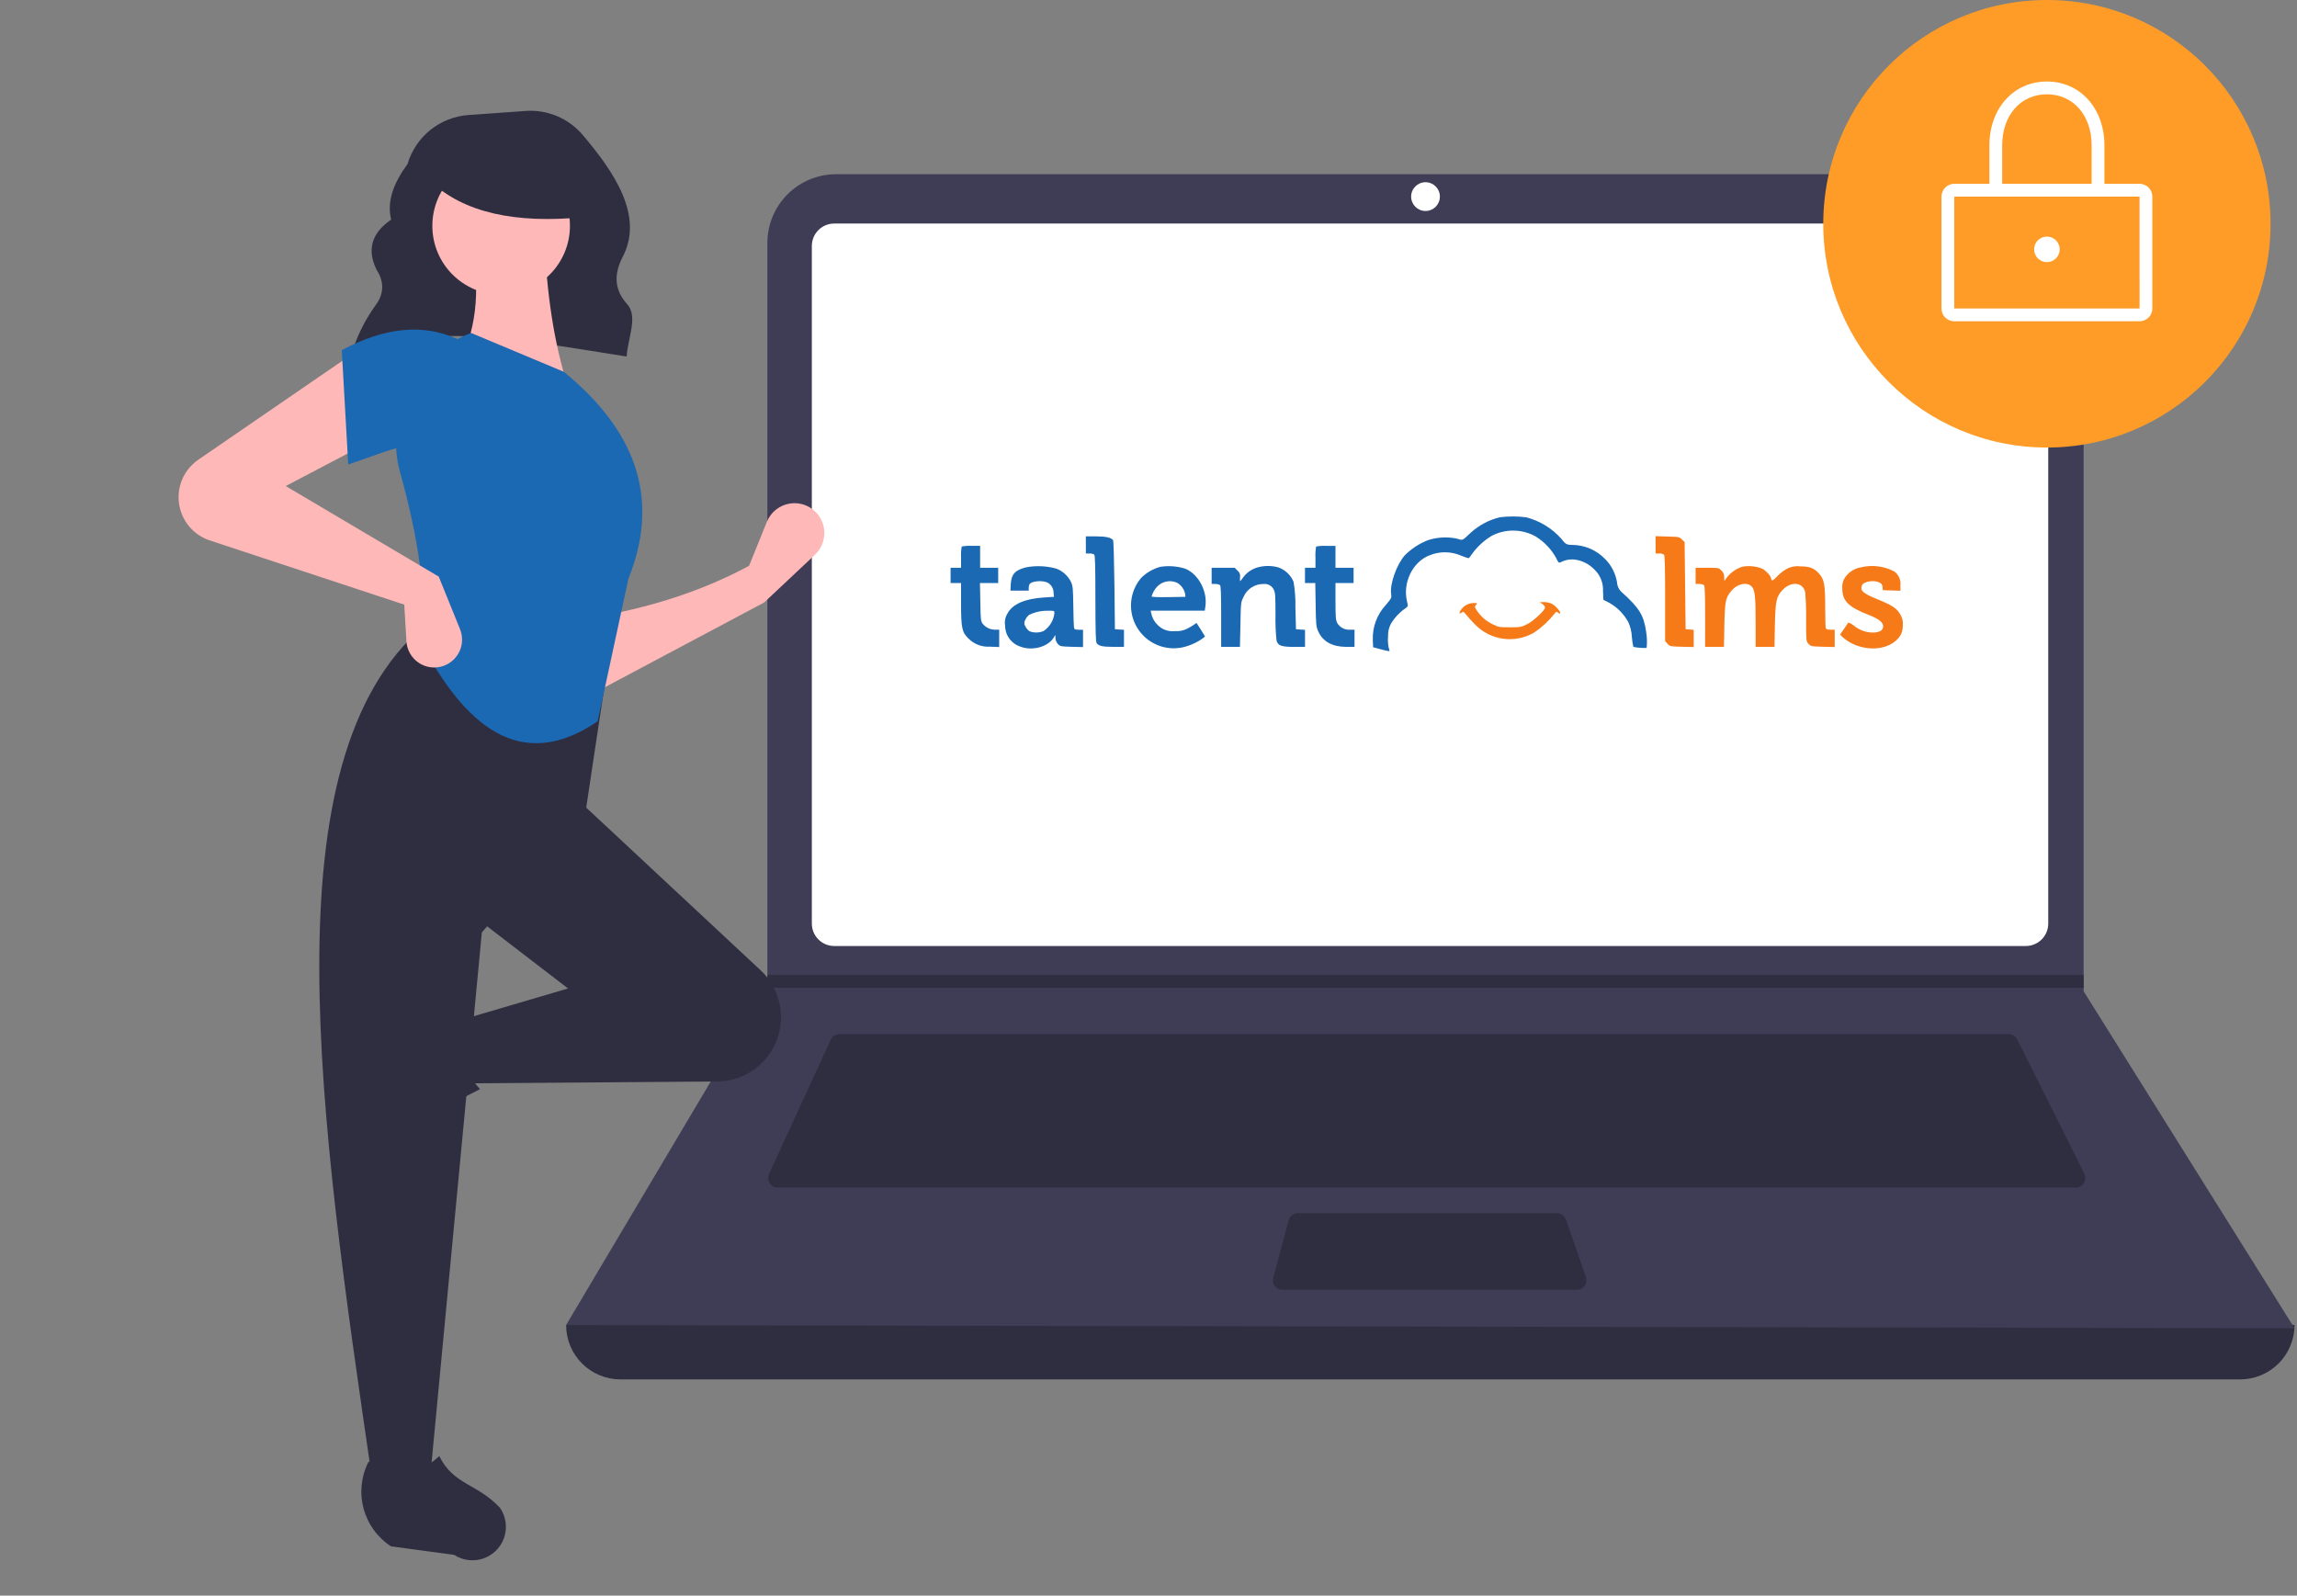 <svg viewBox="0 0 298 207" fill="currentColor" xmlns="http://www.w3.org/2000/svg">
<rect x="0" y="0" width="298" height="207" fill="#808080" stroke="none"/>
<g clip-path="url(#clip0_57255_99644)">
<path d="M45.61 45.929C55.92 41.542 68.762 44.322 81.304 46.251C81.42 43.915 82.835 41.071 81.353 39.441C79.553 37.46 79.719 35.379 80.802 33.286C83.572 27.934 79.603 22.239 75.596 17.504C74.692 16.439 73.551 15.603 72.264 15.062C70.977 14.522 69.58 14.292 68.188 14.393L60.764 14.924C58.958 15.053 57.234 15.731 55.823 16.867C54.412 18.003 53.382 19.544 52.87 21.282C51.097 23.694 50.149 26.099 50.746 28.492C48.091 30.308 47.645 32.499 48.838 34.969C49.85 36.525 49.839 38.039 48.792 39.511C47.417 41.388 46.364 43.481 45.676 45.704L45.61 45.929Z" fill="#2F2E41"/>
<path d="M290.631 178.949H80.489C78.62 178.949 76.828 178.206 75.507 176.884C74.185 175.561 73.443 173.768 73.443 171.898C149.619 163.04 224.364 163.04 297.677 171.898C297.677 173.768 296.934 175.561 295.613 176.884C294.292 178.206 292.499 178.949 290.631 178.949Z" fill="#2F2E41"/>
<path d="M297.677 172.313L73.443 171.898L99.431 128.146L99.555 127.938V31.514C99.555 30.343 99.785 29.184 100.233 28.103C100.681 27.022 101.337 26.039 102.164 25.212C102.991 24.384 103.973 23.728 105.054 23.28C106.134 22.832 107.293 22.602 108.462 22.602H261.414C262.584 22.602 263.742 22.832 264.823 23.28C265.903 23.728 266.885 24.384 267.712 25.212C268.539 26.039 269.196 27.022 269.643 28.103C270.091 29.184 270.321 30.343 270.321 31.514V128.602L297.677 172.313Z" fill="#3F3D56"/>
<path d="M108.225 29C107.455 29.001 106.718 29.307 106.174 29.851C105.63 30.395 105.324 31.133 105.323 31.903V119.822C105.324 120.592 105.63 121.329 106.174 121.874C106.718 122.418 107.456 122.724 108.225 122.725H262.826C263.595 122.724 264.332 122.418 264.876 121.874C265.42 121.329 265.726 120.592 265.727 119.822V31.903C265.726 31.133 265.42 30.395 264.876 29.851C264.332 29.307 263.595 29.001 262.826 29H108.225Z" fill="white"/>
<path d="M194.566 67.107C193.183 67.445 191.905 68.12 190.846 69.072C189.622 70.209 189.82 70.112 189.004 69.876C187.764 69.617 186.477 69.684 185.271 70.071C184.129 70.513 183.093 71.191 182.231 72.061C181.19 73.259 180.314 75.731 180.475 76.98C180.549 77.573 180.54 77.585 179.808 78.463C179.23 79.081 178.781 79.808 178.488 80.602C178.195 81.396 178.064 82.24 178.102 83.086L178.14 83.964L179.19 84.248C179.542 84.355 179.901 84.434 180.266 84.483C180.261 84.333 180.228 84.186 180.167 84.05C180.063 83.567 180.033 83.071 180.08 82.579C180.05 81.976 180.191 81.376 180.488 80.849C180.964 80.08 181.595 79.419 182.342 78.909C182.688 78.649 182.688 78.637 182.552 78.081C181.934 75.61 183.256 72.879 185.481 72.034C186.134 71.768 186.834 71.637 187.539 71.648C188.244 71.658 188.939 71.811 189.584 72.096C189.886 72.222 190.196 72.33 190.511 72.417C190.576 72.417 190.772 72.182 190.956 71.886C191.643 70.928 192.518 70.121 193.527 69.512C194.411 69.051 195.397 68.818 196.394 68.834C197.391 68.849 198.368 69.113 199.238 69.601C200.343 70.286 201.254 71.243 201.883 72.382C202.13 72.925 202.229 73.037 202.403 72.975C202.975 72.657 203.631 72.524 204.281 72.592C205.251 72.712 206.15 73.161 206.828 73.865C207.211 74.225 207.511 74.663 207.708 75.151C207.905 75.638 207.993 76.163 207.967 76.688L208.016 77.813L208.807 78.22C209.848 78.812 210.701 79.686 211.266 80.742C211.53 81.339 211.681 81.98 211.711 82.633C211.743 83.065 211.804 83.495 211.897 83.918C212.465 84.037 213.047 84.082 213.627 84.054C213.701 83.337 213.676 82.613 213.553 81.903C213.244 79.814 212.662 78.863 210.438 76.86C210.245 76.696 210.087 76.494 209.975 76.266C209.862 76.039 209.797 75.791 209.783 75.538C209.59 74.373 209.032 73.3 208.189 72.473C207.098 71.364 205.617 70.725 204.061 70.693C203.245 70.693 203.097 70.607 202.553 69.889C201.342 68.529 199.753 67.56 197.989 67.107C196.853 66.965 195.703 66.965 194.566 67.107Z" fill="#1B68B3"/>
<path d="M140.874 70.69L140.874 71.802L141.343 71.802C141.56 71.788 141.775 71.84 141.962 71.951C142.073 72.062 142.11 73.511 142.11 77.661C142.122 82.036 142.147 83.284 142.283 83.448C142.555 83.806 143.063 83.917 144.471 83.917L145.818 83.917L145.818 81.706L145.237 81.669L144.644 81.632L144.579 75.947C144.542 72.82 144.468 70.187 144.407 70.088C144.184 69.743 143.479 69.582 142.169 69.582L140.869 69.582L140.874 70.69Z" fill="#1B68B3"/>
<path d="M214.787 70.68L214.787 71.805L215.256 71.805C215.472 71.79 215.688 71.842 215.874 71.953C215.986 72.064 216.023 73.498 216.023 77.626L216.023 83.163L216.319 83.509C216.616 83.843 216.653 83.855 218.173 83.904L219.733 83.941L219.733 81.705L219.213 81.668L218.682 81.63L218.617 75.982L218.552 70.322L218.206 69.988C217.873 69.654 217.823 69.642 216.327 69.605L214.782 69.556L214.787 70.68Z" fill="#F77A18"/>
<path d="M124.769 70.902C124.687 71.371 124.658 71.848 124.683 72.323L124.683 73.658L123.323 73.658L123.323 75.636L124.683 75.636L124.683 78.355C124.683 81.47 124.806 82.026 125.635 82.829C125.998 83.196 126.435 83.481 126.917 83.665C127.4 83.848 127.916 83.926 128.431 83.892L129.63 83.942L129.63 81.692L129.11 81.692C128.797 81.694 128.488 81.624 128.205 81.489C127.923 81.354 127.674 81.157 127.479 80.912C127.244 80.591 127.219 80.356 127.182 78.094L127.133 75.634L129.5 75.634L129.5 73.658L127.155 73.658L127.155 70.816L126.005 70.816C125.591 70.792 125.176 70.821 124.769 70.902Z" fill="#1B68B3"/>
<path d="M170.748 70.903C170.666 71.372 170.637 71.849 170.662 72.324L170.662 73.659L169.302 73.659L169.302 75.637L170.637 75.637L170.686 78.443C170.723 81.088 170.751 81.298 171.02 81.904C171.613 83.239 172.861 83.919 174.679 83.919L175.729 83.919L175.729 81.693L175.136 81.693C174.806 81.715 174.476 81.644 174.184 81.489C173.891 81.334 173.648 81.101 173.48 80.815C173.295 80.457 173.258 80.035 173.258 78.01L173.258 75.636L175.606 75.636L175.606 73.659L173.258 73.659L173.258 70.817L172.046 70.817C171.611 70.793 171.176 70.822 170.748 70.903Z" fill="#1B68B3"/>
<path d="M133.199 73.584C131.728 73.918 131.21 74.474 131.135 75.76L131.086 76.625L133.459 76.625L133.459 76.279C133.458 76.113 133.492 75.949 133.558 75.797C133.818 75.39 135.128 75.254 135.87 75.563C136.122 75.69 136.333 75.887 136.477 76.13C136.622 76.373 136.694 76.652 136.686 76.934L136.735 77.429L135.4 77.515C132.977 77.663 131.334 78.381 130.703 79.592C130.412 80.057 130.302 80.612 130.394 81.152C130.395 81.765 130.59 82.361 130.953 82.854C131.315 83.348 131.826 83.713 132.41 83.896C133.905 84.465 135.921 83.933 136.661 82.771L136.922 82.376L136.922 82.771C136.939 83.044 137.043 83.304 137.218 83.513C137.515 83.847 137.552 83.859 139.01 83.909L140.505 83.946L140.505 81.696L139.95 81.696C139.48 81.696 139.394 81.659 139.332 81.412C139.307 81.264 139.258 80.003 139.245 78.606C139.208 76.331 139.184 76.011 138.949 75.504C138.559 74.71 137.884 74.092 137.058 73.774C135.802 73.423 134.483 73.358 133.199 73.584ZM136.796 79.517C136.748 79.988 136.597 80.443 136.353 80.849C136.11 81.254 135.78 81.602 135.387 81.866C134.812 82.106 134.167 82.119 133.583 81.903C133.355 81.752 133.171 81.543 133.052 81.297C132.956 81.172 132.901 81.021 132.894 80.864C132.888 80.707 132.93 80.551 133.015 80.419C133.123 80.16 133.298 79.934 133.521 79.763C134.283 79.396 135.122 79.214 135.968 79.232C136.758 79.22 136.795 79.232 136.795 79.516L136.796 79.517Z" fill="#1B68B3"/>
<path d="M150.54 73.533C149.589 73.788 148.723 74.292 148.031 74.992C147.289 75.872 146.84 76.962 146.746 78.109C146.653 79.257 146.918 80.405 147.507 81.394C148.095 82.383 148.977 83.165 150.03 83.63C151.083 84.095 152.255 84.221 153.382 83.99C154.343 83.778 155.251 83.374 156.052 82.803L156.336 82.569L155.816 81.728C155.52 81.273 155.273 80.862 155.248 80.838C155.235 80.813 155.112 80.875 155.001 80.974C154.715 81.178 154.413 81.36 154.098 81.517C153.589 81.798 153.009 81.922 152.43 81.876C152.01 81.924 151.584 81.873 151.187 81.727C150.79 81.581 150.432 81.344 150.143 81.035C149.735 80.632 149.459 80.115 149.352 79.552L149.278 79.218L156.3 79.218L156.386 78.625C156.658 76.66 155.434 74.423 153.741 73.767C152.706 73.448 151.611 73.368 150.54 73.533ZM152.703 75.598C152.973 75.751 153.206 75.96 153.388 76.212C153.569 76.464 153.694 76.752 153.754 77.056L153.791 77.427L151.603 77.464C150.107 77.489 149.403 77.451 149.403 77.365C149.546 76.872 149.809 76.421 150.169 76.055C150.496 75.732 150.913 75.516 151.365 75.434C151.817 75.353 152.283 75.41 152.702 75.598L152.703 75.598Z" fill="#1B68B3"/>
<path d="M163.036 73.645C162.308 73.879 161.674 74.344 161.232 74.968C161.144 75.125 161.031 75.267 160.898 75.388C160.861 75.388 160.849 75.166 160.874 74.894C160.907 74.734 160.895 74.568 160.838 74.415C160.781 74.262 160.682 74.128 160.552 74.028L160.182 73.658L157.191 73.658L157.191 75.759L157.66 75.759C157.877 75.745 158.092 75.797 158.279 75.907C158.39 76.019 158.427 77.094 158.427 79.986L158.427 83.917L160.862 83.917L160.927 81.037C160.976 78.182 160.976 78.145 161.322 77.452C161.54 76.941 161.906 76.507 162.373 76.205C162.84 75.904 163.387 75.749 163.943 75.762C164.211 75.734 164.482 75.79 164.717 75.923C164.952 76.056 165.139 76.259 165.253 76.504C165.448 76.874 165.475 77.32 165.475 79.779C165.449 80.885 165.494 81.991 165.611 83.092C165.796 83.771 166.229 83.92 167.947 83.92L169.307 83.92L169.307 81.709L168.726 81.672L168.133 81.635L168.059 78.792C168.087 77.674 168.004 76.557 167.812 75.455C167.63 75.031 167.363 74.649 167.028 74.332C166.692 74.015 166.295 73.771 165.861 73.614C164.936 73.35 163.955 73.361 163.036 73.645Z" fill="#1B68B3"/>
<path d="M226.033 73.522C225.129 73.813 224.352 74.406 223.834 75.203C223.71 75.413 223.697 75.376 223.686 74.918C223.704 74.75 223.68 74.58 223.618 74.423C223.555 74.266 223.455 74.126 223.327 74.016C222.968 73.658 222.956 73.658 221.473 73.658L219.978 73.658L219.978 75.759L220.446 75.759C220.663 75.745 220.878 75.797 221.065 75.907C221.176 76.019 221.213 77.094 221.213 79.986L221.213 83.917L223.66 83.917L223.71 81.099C223.775 77.96 223.858 77.539 224.662 76.6C225.391 75.747 226.565 75.487 227.197 76.031C227.667 76.451 227.766 77.242 227.766 80.777L227.766 83.917L230.214 83.917L230.262 81.16C230.327 78.034 230.448 77.428 231.201 76.6C232.302 75.376 233.896 75.487 234.192 76.81C234.293 77.948 234.335 79.091 234.316 80.234C234.316 83.151 234.316 83.163 234.612 83.509C234.909 83.843 234.946 83.855 236.466 83.904L238.026 83.941L238.026 81.692L237.483 81.692C237.1 81.692 236.914 81.627 236.865 81.497C236.828 81.385 236.791 80.149 236.791 78.74C236.791 75.848 236.667 75.193 236.024 74.449C235.357 73.695 234.789 73.474 233.516 73.474C232.918 73.4 232.313 73.517 231.785 73.807C231.332 74.067 230.92 74.392 230.561 74.772C230.106 75.253 229.931 75.377 229.857 75.241C229.798 75.161 229.76 75.068 229.746 74.969C229.746 74.709 229.079 74.005 228.597 73.758C227.78 73.447 226.893 73.365 226.033 73.522Z" fill="#F77A18"/>
<path d="M241.385 73.608C240.725 73.725 240.121 74.055 239.667 74.548C239.425 74.784 239.24 75.073 239.126 75.393C239.012 75.712 238.973 76.053 239.012 76.389C239.012 77.959 239.828 78.763 242.411 79.764C243.672 80.258 244.252 80.691 244.302 81.16C244.363 81.754 243.881 82.063 242.917 82.063C242.014 82.042 241.145 81.71 240.458 81.123C240.124 80.876 239.816 80.728 239.766 80.802C239.729 80.867 239.469 81.235 239.209 81.618L238.727 82.311L239.061 82.669C239.829 83.336 240.758 83.792 241.756 83.991C243.844 84.436 245.86 83.731 246.638 82.274C246.796 81.894 246.871 81.486 246.861 81.075C246.902 80.593 246.785 80.111 246.527 79.703C246.057 78.899 245.513 78.541 243.672 77.787C241.656 76.959 241.299 76.65 241.559 75.946C241.754 75.426 243.119 75.204 243.835 75.575C243.951 75.622 244.05 75.702 244.121 75.805C244.191 75.909 244.229 76.031 244.23 76.156L244.268 76.564L245.417 76.601L246.554 76.638L246.554 75.932C246.587 75.591 246.532 75.246 246.394 74.933C246.255 74.618 246.038 74.346 245.763 74.14C244.418 73.433 242.86 73.243 241.385 73.608Z" fill="#F77A18"/>
<path d="M200.113 78.366C200.275 78.468 200.394 78.626 200.446 78.81C200.446 79.169 198.951 80.566 198.11 80.986C197.343 81.356 197.232 81.381 195.873 81.381C194.513 81.381 194.402 81.356 193.648 80.986C192.807 80.585 192.093 79.96 191.583 79.182C191.299 78.726 191.287 78.687 191.497 78.466C191.707 78.245 191.692 78.232 191.151 78.232C190.83 78.241 190.515 78.326 190.234 78.481C189.952 78.636 189.712 78.856 189.532 79.122C189.248 79.505 189.322 79.715 189.643 79.455C189.828 79.307 189.89 79.344 190.236 79.776C190.446 80.048 190.951 80.605 191.361 81.012C192.34 82.023 193.63 82.675 195.025 82.864C196.419 83.053 197.837 82.767 199.049 82.052C200.028 81.386 200.903 80.578 201.644 79.654C201.854 79.358 201.929 79.308 202.064 79.432C202.135 79.508 202.225 79.564 202.325 79.593C202.708 79.593 201.804 78.517 201.224 78.282C200.928 78.172 200.614 78.113 200.297 78.109L199.766 78.122L200.113 78.366Z" fill="#F77A18"/>
<path d="M108.907 134.159C108.67 134.16 108.437 134.228 108.237 134.356C108.037 134.485 107.877 134.667 107.778 134.883L99.77 152.301C99.683 152.491 99.645 152.699 99.659 152.907C99.673 153.115 99.74 153.317 99.852 153.492C99.965 153.668 100.12 153.813 100.303 153.913C100.486 154.013 100.691 154.065 100.899 154.065H269.297C269.509 154.065 269.717 154.011 269.902 153.908C270.087 153.805 270.243 153.656 270.354 153.475C270.466 153.295 270.529 153.089 270.539 152.877C270.548 152.665 270.503 152.454 270.409 152.265L261.704 134.847C261.602 134.64 261.443 134.466 261.247 134.344C261.05 134.223 260.824 134.159 260.593 134.159H108.907Z" fill="#2F2E41"/>
<path d="M184.938 27.371C185.968 27.371 186.803 26.535 186.803 25.505C186.803 24.474 185.968 23.639 184.938 23.639C183.908 23.639 183.073 24.474 183.073 25.505C183.073 26.535 183.908 27.371 184.938 27.371Z" fill="white"/>
<path d="M168.386 157.383C168.113 157.383 167.847 157.473 167.63 157.64C167.413 157.806 167.257 158.039 167.186 158.303L165.177 165.768C165.127 165.953 165.121 166.146 165.158 166.333C165.195 166.521 165.274 166.697 165.39 166.848C165.507 167 165.656 167.123 165.827 167.207C165.998 167.292 166.187 167.336 166.377 167.336H204.577C204.776 167.336 204.971 167.288 205.147 167.198C205.323 167.107 205.475 166.975 205.59 166.813C205.705 166.652 205.78 166.465 205.808 166.269C205.836 166.072 205.817 165.872 205.752 165.685L203.17 158.22C203.085 157.976 202.926 157.764 202.716 157.614C202.505 157.464 202.253 157.383 201.995 157.383H168.386Z" fill="#2F2E41"/>
<path d="M270.321 126.487V128.146H99.431L99.559 127.939V126.487H270.321Z" fill="#2F2E41"/>
<path d="M265.554 58.06C281.578 58.06 294.568 45.063 294.568 29.03C294.568 12.997 281.578 0 265.554 0C249.531 0 236.541 12.997 236.541 29.03C236.541 45.063 249.531 58.06 265.554 58.06Z" fill="#FF9C28"/>
<path d="M277.574 41.678H253.535C253.095 41.678 252.674 41.503 252.363 41.192C252.052 40.881 251.877 40.459 251.877 40.02V25.505C251.877 25.065 252.052 24.643 252.363 24.332C252.674 24.021 253.095 23.846 253.535 23.846H277.574C278.014 23.846 278.435 24.021 278.746 24.332C279.057 24.643 279.232 25.065 279.232 25.505V40.02C279.232 40.459 279.057 40.881 278.746 41.192C278.435 41.503 278.014 41.678 277.574 41.678ZM253.535 25.505V40.02H277.576L277.574 25.505L253.535 25.505Z" fill="white"/>
<path d="M273.015 25.505H258.094V18.869C258.094 14.063 261.232 10.575 265.555 10.575C269.877 10.575 273.015 14.063 273.015 18.869L273.015 25.505ZM259.752 23.846H271.357V18.869C271.357 14.963 268.971 12.234 265.555 12.234C262.138 12.234 259.752 14.963 259.752 18.869L259.752 23.846Z" fill="white"/>
<path d="M265.555 34.006C266.47 34.006 267.212 33.264 267.212 32.347C267.212 31.431 266.47 30.689 265.555 30.689C264.639 30.689 263.897 31.431 263.897 32.347C263.897 33.264 264.639 34.006 265.555 34.006Z" fill="white"/>
<path d="M99.137 78.161L77.05 89.91L76.77 80.119C83.979 78.915 90.838 76.818 97.18 73.405L99.49 67.695C99.742 67.073 100.151 66.527 100.677 66.111C101.203 65.694 101.829 65.422 102.492 65.321C103.155 65.219 103.833 65.292 104.46 65.532C105.086 65.773 105.64 66.172 106.066 66.69C106.689 67.449 107 68.417 106.937 69.397C106.873 70.377 106.44 71.296 105.725 71.969L99.137 78.161Z" fill="#FFB8B8"/>
<path d="M45.169 145.996C45.008 145.405 44.974 144.786 45.069 144.181C45.164 143.575 45.386 142.997 45.72 142.483L50.572 135.033C51.72 133.271 53.481 131.998 55.513 131.461C57.546 130.925 59.705 131.163 61.572 132.129C59.533 135.602 59.817 138.649 62.276 141.296C58.459 143.161 54.931 145.568 51.801 148.442C51.23 148.831 50.574 149.079 49.887 149.163C49.201 149.248 48.504 149.167 47.856 148.928C47.207 148.689 46.624 148.298 46.157 147.788C45.69 147.278 45.351 146.664 45.169 145.996Z" fill="#2F2E41"/>
<path d="M100.143 136.254C99.409 137.479 98.372 138.494 97.133 139.202C95.894 139.91 94.494 140.288 93.067 140.298L60.834 140.543L59.436 132.43L73.695 128.234L61.673 119.003L74.813 103.617L98.68 125.875C100.075 127.176 100.982 128.916 101.248 130.805C101.514 132.695 101.124 134.618 100.143 136.254Z" fill="#2F2E41"/>
<path d="M55.802 191.735H48.253C41.475 145.251 34.576 98.637 54.963 81.238L79.007 85.155L75.932 105.576L62.512 120.961L55.802 191.735Z" fill="#2F2E41"/>
<path d="M62.437 202.266C61.846 202.427 61.228 202.461 60.623 202.366C60.018 202.271 59.44 202.049 58.926 201.715L50.73 200.612C48.969 199.464 47.697 197.702 47.16 195.669C46.624 193.635 46.862 191.475 47.827 189.607C51.298 191.647 54.343 191.362 56.989 188.901C58.859 192.678 61.939 192.448 64.881 195.63C65.271 196.202 65.518 196.858 65.603 197.545C65.687 198.232 65.607 198.929 65.368 199.578C65.129 200.227 64.738 200.81 64.228 201.277C63.718 201.745 63.104 202.084 62.437 202.266Z" fill="#2F2E41"/>
<path d="M73.695 50.187L59.716 46.83C62.037 42.075 62.229 36.784 61.114 31.165L70.619 30.885C70.917 37.873 71.818 44.401 73.695 50.187Z" fill="#FFB8B8"/>
<path d="M77.537 93.577C67.361 100.515 60.17 93.814 54.683 83.476C55.446 77.15 54.211 69.579 51.925 61.353C50.908 57.724 51.288 53.846 52.989 50.484C54.69 47.123 57.589 44.521 61.114 43.193L73.136 48.229C83.344 56.554 85.353 65.572 81.523 75.084L77.537 93.577Z" fill="#1B68B3"/>
<path d="M48.253 57.18L37.069 63.055L56.92 74.804L59.682 81.621C59.866 82.076 59.956 82.564 59.946 83.054C59.936 83.545 59.826 84.029 59.623 84.476C59.419 84.923 59.127 85.323 58.764 85.654C58.401 85.984 57.975 86.237 57.511 86.397C56.984 86.579 56.422 86.636 55.868 86.565C55.315 86.493 54.786 86.294 54.323 85.983C53.859 85.673 53.474 85.259 53.197 84.775C52.92 84.29 52.759 83.749 52.726 83.191L52.447 78.44L27.217 70.11C26.367 69.829 25.592 69.359 24.951 68.734C24.309 68.109 23.818 67.347 23.515 66.504C23.073 65.276 23.05 63.935 23.451 62.693C23.852 61.45 24.652 60.376 25.728 59.637L46.016 45.711L48.253 57.18Z" fill="#FFB8B8"/>
<path d="M59.436 58.299C54.772 56.254 50.531 58.476 45.178 60.258L44.339 45.431C49.654 42.597 54.722 41.832 59.436 44.033L59.436 58.299Z" fill="#1B68B3"/>
<path d="M65.016 38.229C69.945 38.229 73.941 34.231 73.941 29.299C73.941 24.367 69.945 20.369 65.016 20.369C60.086 20.369 56.09 24.367 56.09 29.299C56.09 34.231 60.086 38.229 65.016 38.229Z" fill="#FFB8B8"/>
<path d="M75.693 28.172C66.856 29.038 60.123 27.592 55.819 23.475V20.159H74.943L75.693 28.172Z" fill="#2F2E41"/>
</g>
<defs>
<clipPath id="clip0_57255_99644">
<rect width="297.353" height="207" fill="white" transform="translate(0.323)"/>
</clipPath>
</defs>
</svg>
